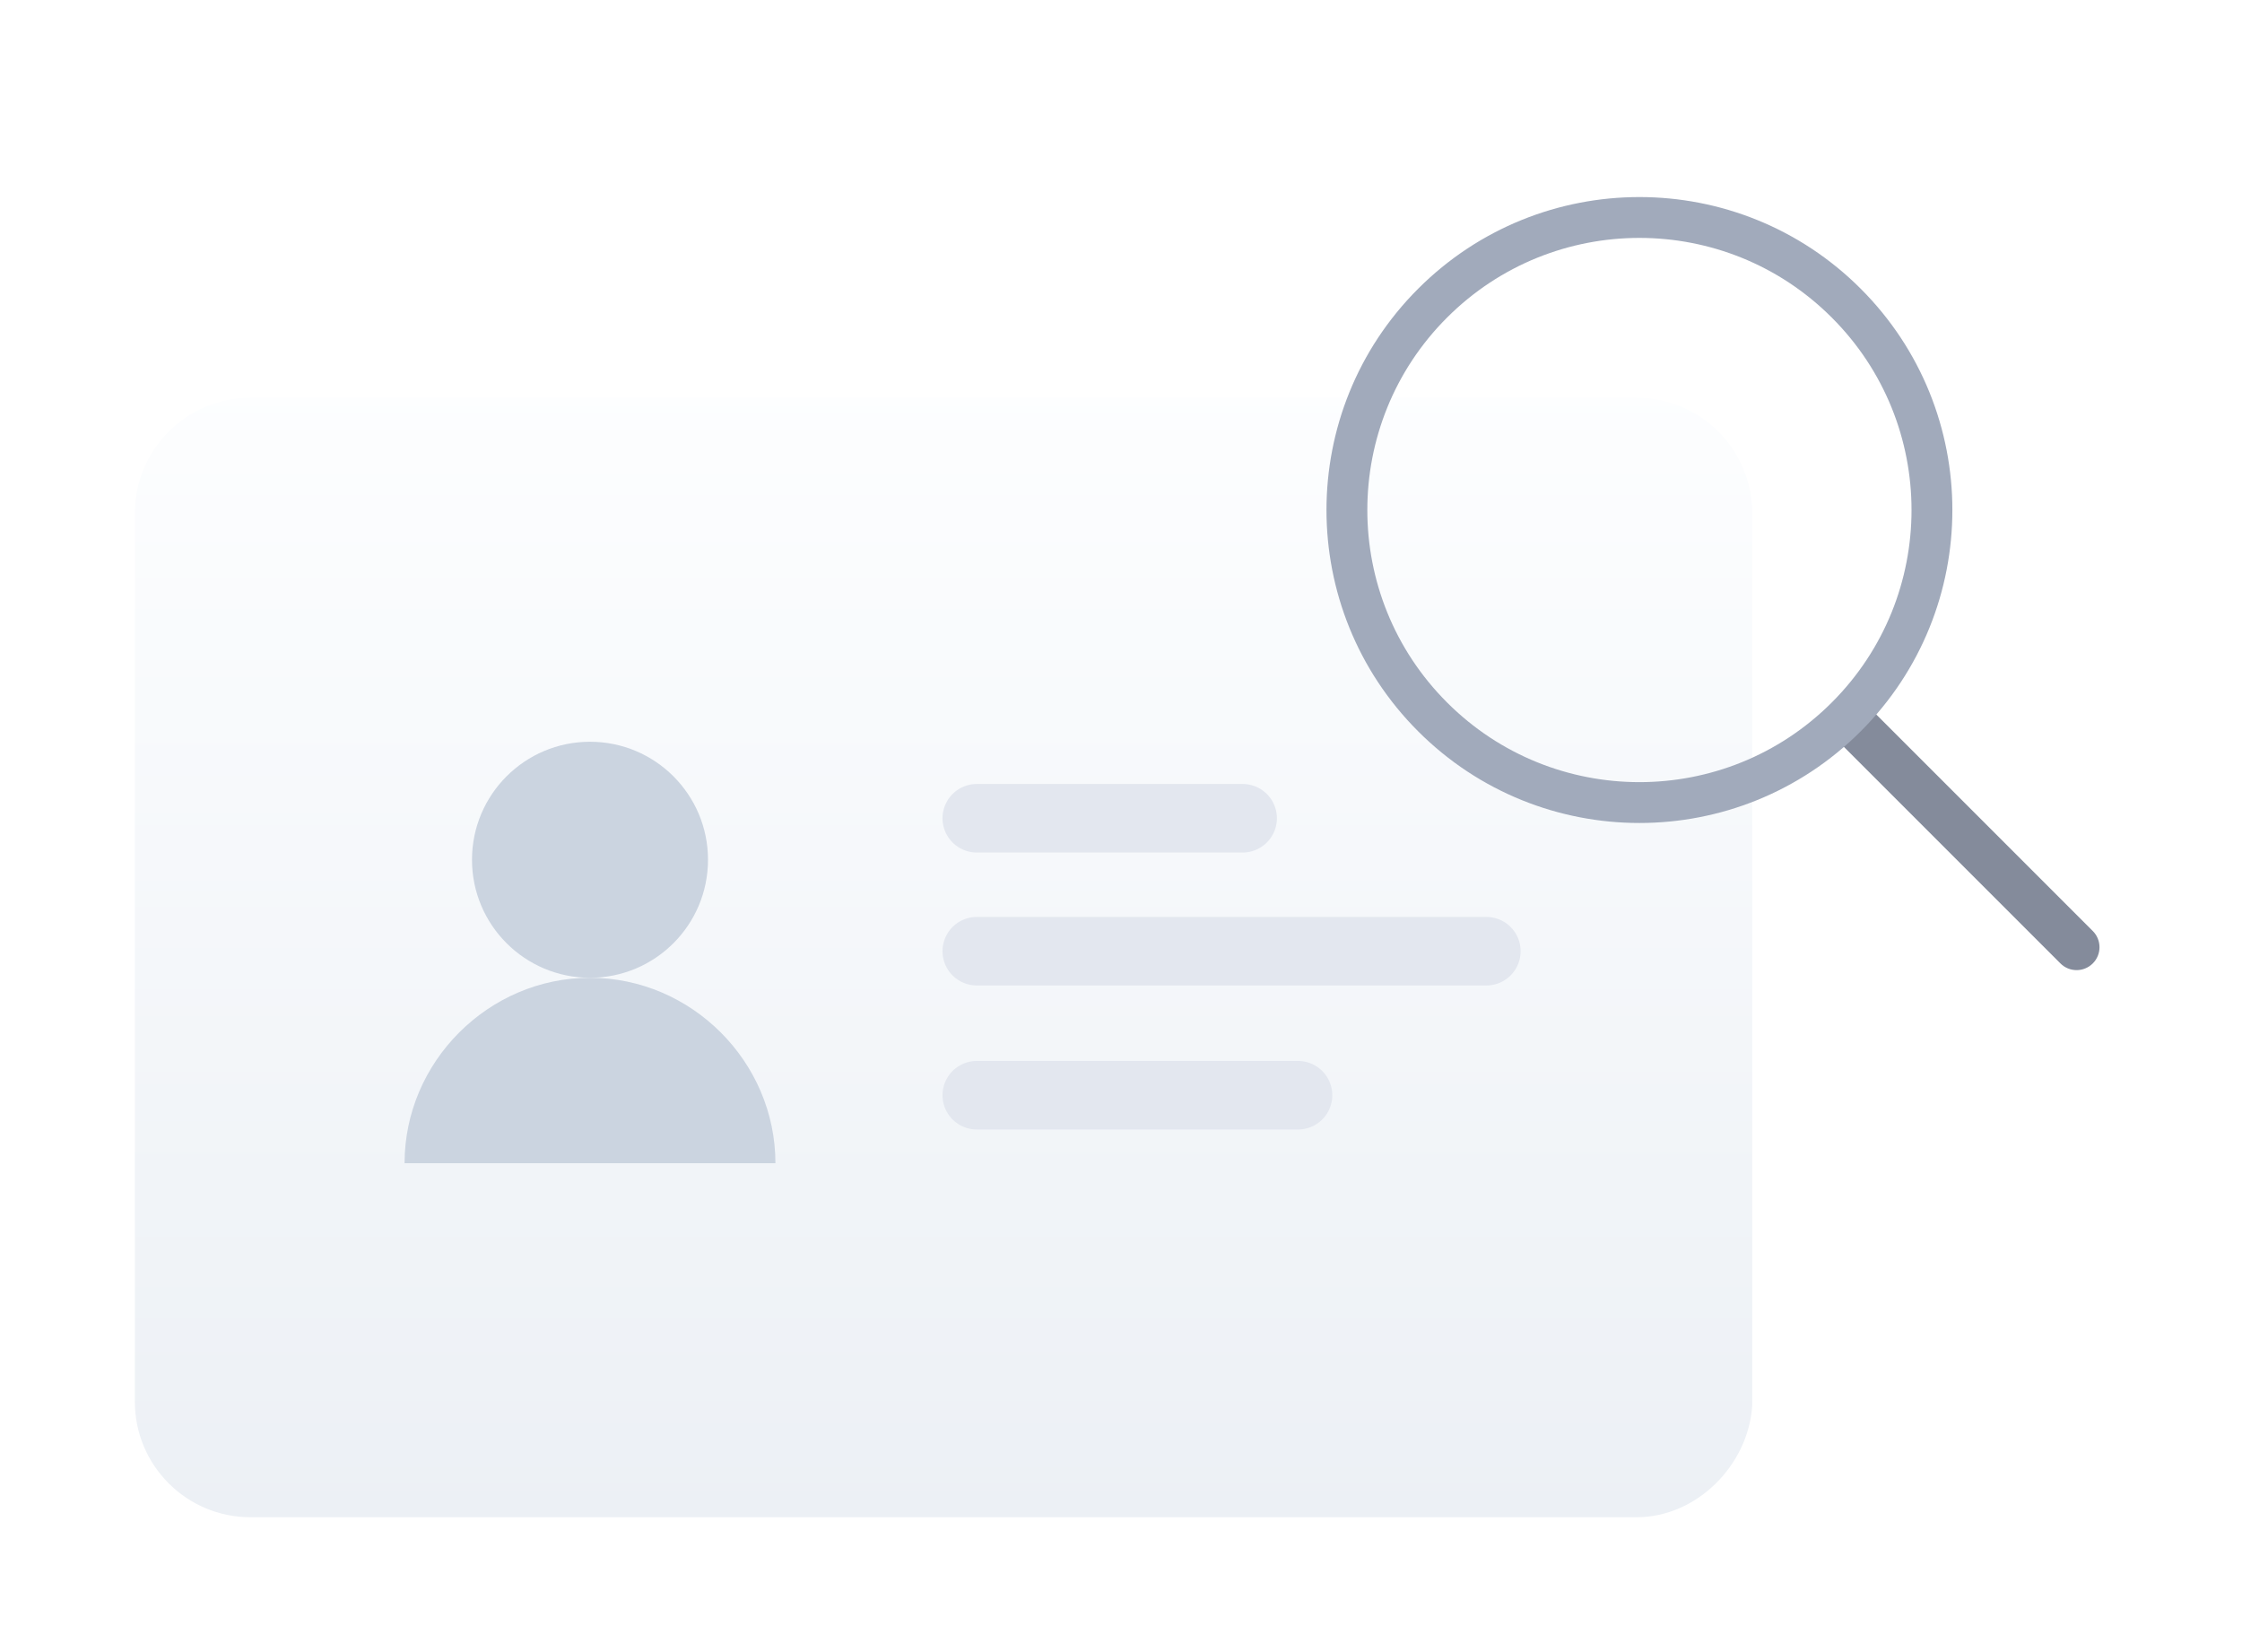 <svg width="133" height="98" viewBox="0 0 133 98" fill="none" xmlns="http://www.w3.org/2000/svg">
<g filter="url(#filter0_d_10823_37141)">
<path d="M97.093 86H14.853C11.072 86 8 82.928 8 79.147V26.447C8 22.666 11.072 19.594 14.853 19.594H97.093C100.874 19.594 103.946 22.666 103.946 26.447V79.383C103.71 82.928 100.638 86 97.093 86Z" fill="url(#paint0_linear_10823_37141)"/>
<path d="M57.944 44.537H73.716" stroke="#E3E7EF" stroke-width="4.065" stroke-miterlimit="10" stroke-linecap="round" stroke-linejoin="round"/>
<path d="M57.944 52.424H88.174" stroke="#E3E7EF" stroke-width="4.065" stroke-miterlimit="10" stroke-linecap="round" stroke-linejoin="round"/>
<path d="M57.944 60.967H77.002" stroke="#E3E7EF" stroke-width="4.065" stroke-miterlimit="10" stroke-linecap="round" stroke-linejoin="round"/>
<path d="M109.101 40.021C108.57 39.491 108.57 38.631 109.101 38.1C109.631 37.57 110.491 37.57 111.022 38.1L124.149 51.227C124.679 51.758 124.679 52.618 124.149 53.148C123.618 53.679 122.758 53.679 122.228 53.148L109.101 40.021Z" fill="#848B9B"/>
<circle cx="97.254" cy="26.254" r="17.353" transform="rotate(-45 97.254 26.254)" stroke="#A1AABB" stroke-width="2.423"/>
<path d="M35 54C38.866 54 42 50.866 42 47C42 43.134 38.866 40 35 40C31.134 40 28 43.134 28 47C28 50.866 31.134 54 35 54Z" fill="#CBD4E0"/>
<path d="M24 65C24 58.981 28.981 54 35 54C41.019 54 46 58.981 46 65" fill="#CBD4E0"/>
</g>
<defs>
<filter id="filter0_d_10823_37141" x="0" y="3.689" width="132.546" height="94.311" filterUnits="userSpaceOnUse" color-interpolation-filters="sRGB">
<feFlood flood-opacity="0" result="BackgroundImageFix"/>
<feColorMatrix in="SourceAlpha" type="matrix" values="0 0 0 0 0 0 0 0 0 0 0 0 0 0 0 0 0 0 127 0" result="hardAlpha"/>
<feOffset dy="4"/>
<feGaussianBlur stdDeviation="4"/>
<feComposite in2="hardAlpha" operator="out"/>
<feColorMatrix type="matrix" values="0 0 0 0 0.396 0 0 0 0 0.478 0 0 0 0 0.576 0 0 0 0.1 0"/>
<feBlend mode="normal" in2="BackgroundImageFix" result="effect1_dropShadow_10823_37141"/>
<feBlend mode="normal" in="SourceGraphic" in2="effect1_dropShadow_10823_37141" result="shape"/>
</filter>
<linearGradient id="paint0_linear_10823_37141" x1="55.942" y1="18.058" x2="55.942" y2="86.716" gradientUnits="userSpaceOnUse">
<stop stop-color="#FDFEFF"/>
<stop offset="0.996" stop-color="#ECF0F5"/>
</linearGradient>
</defs>
</svg>
